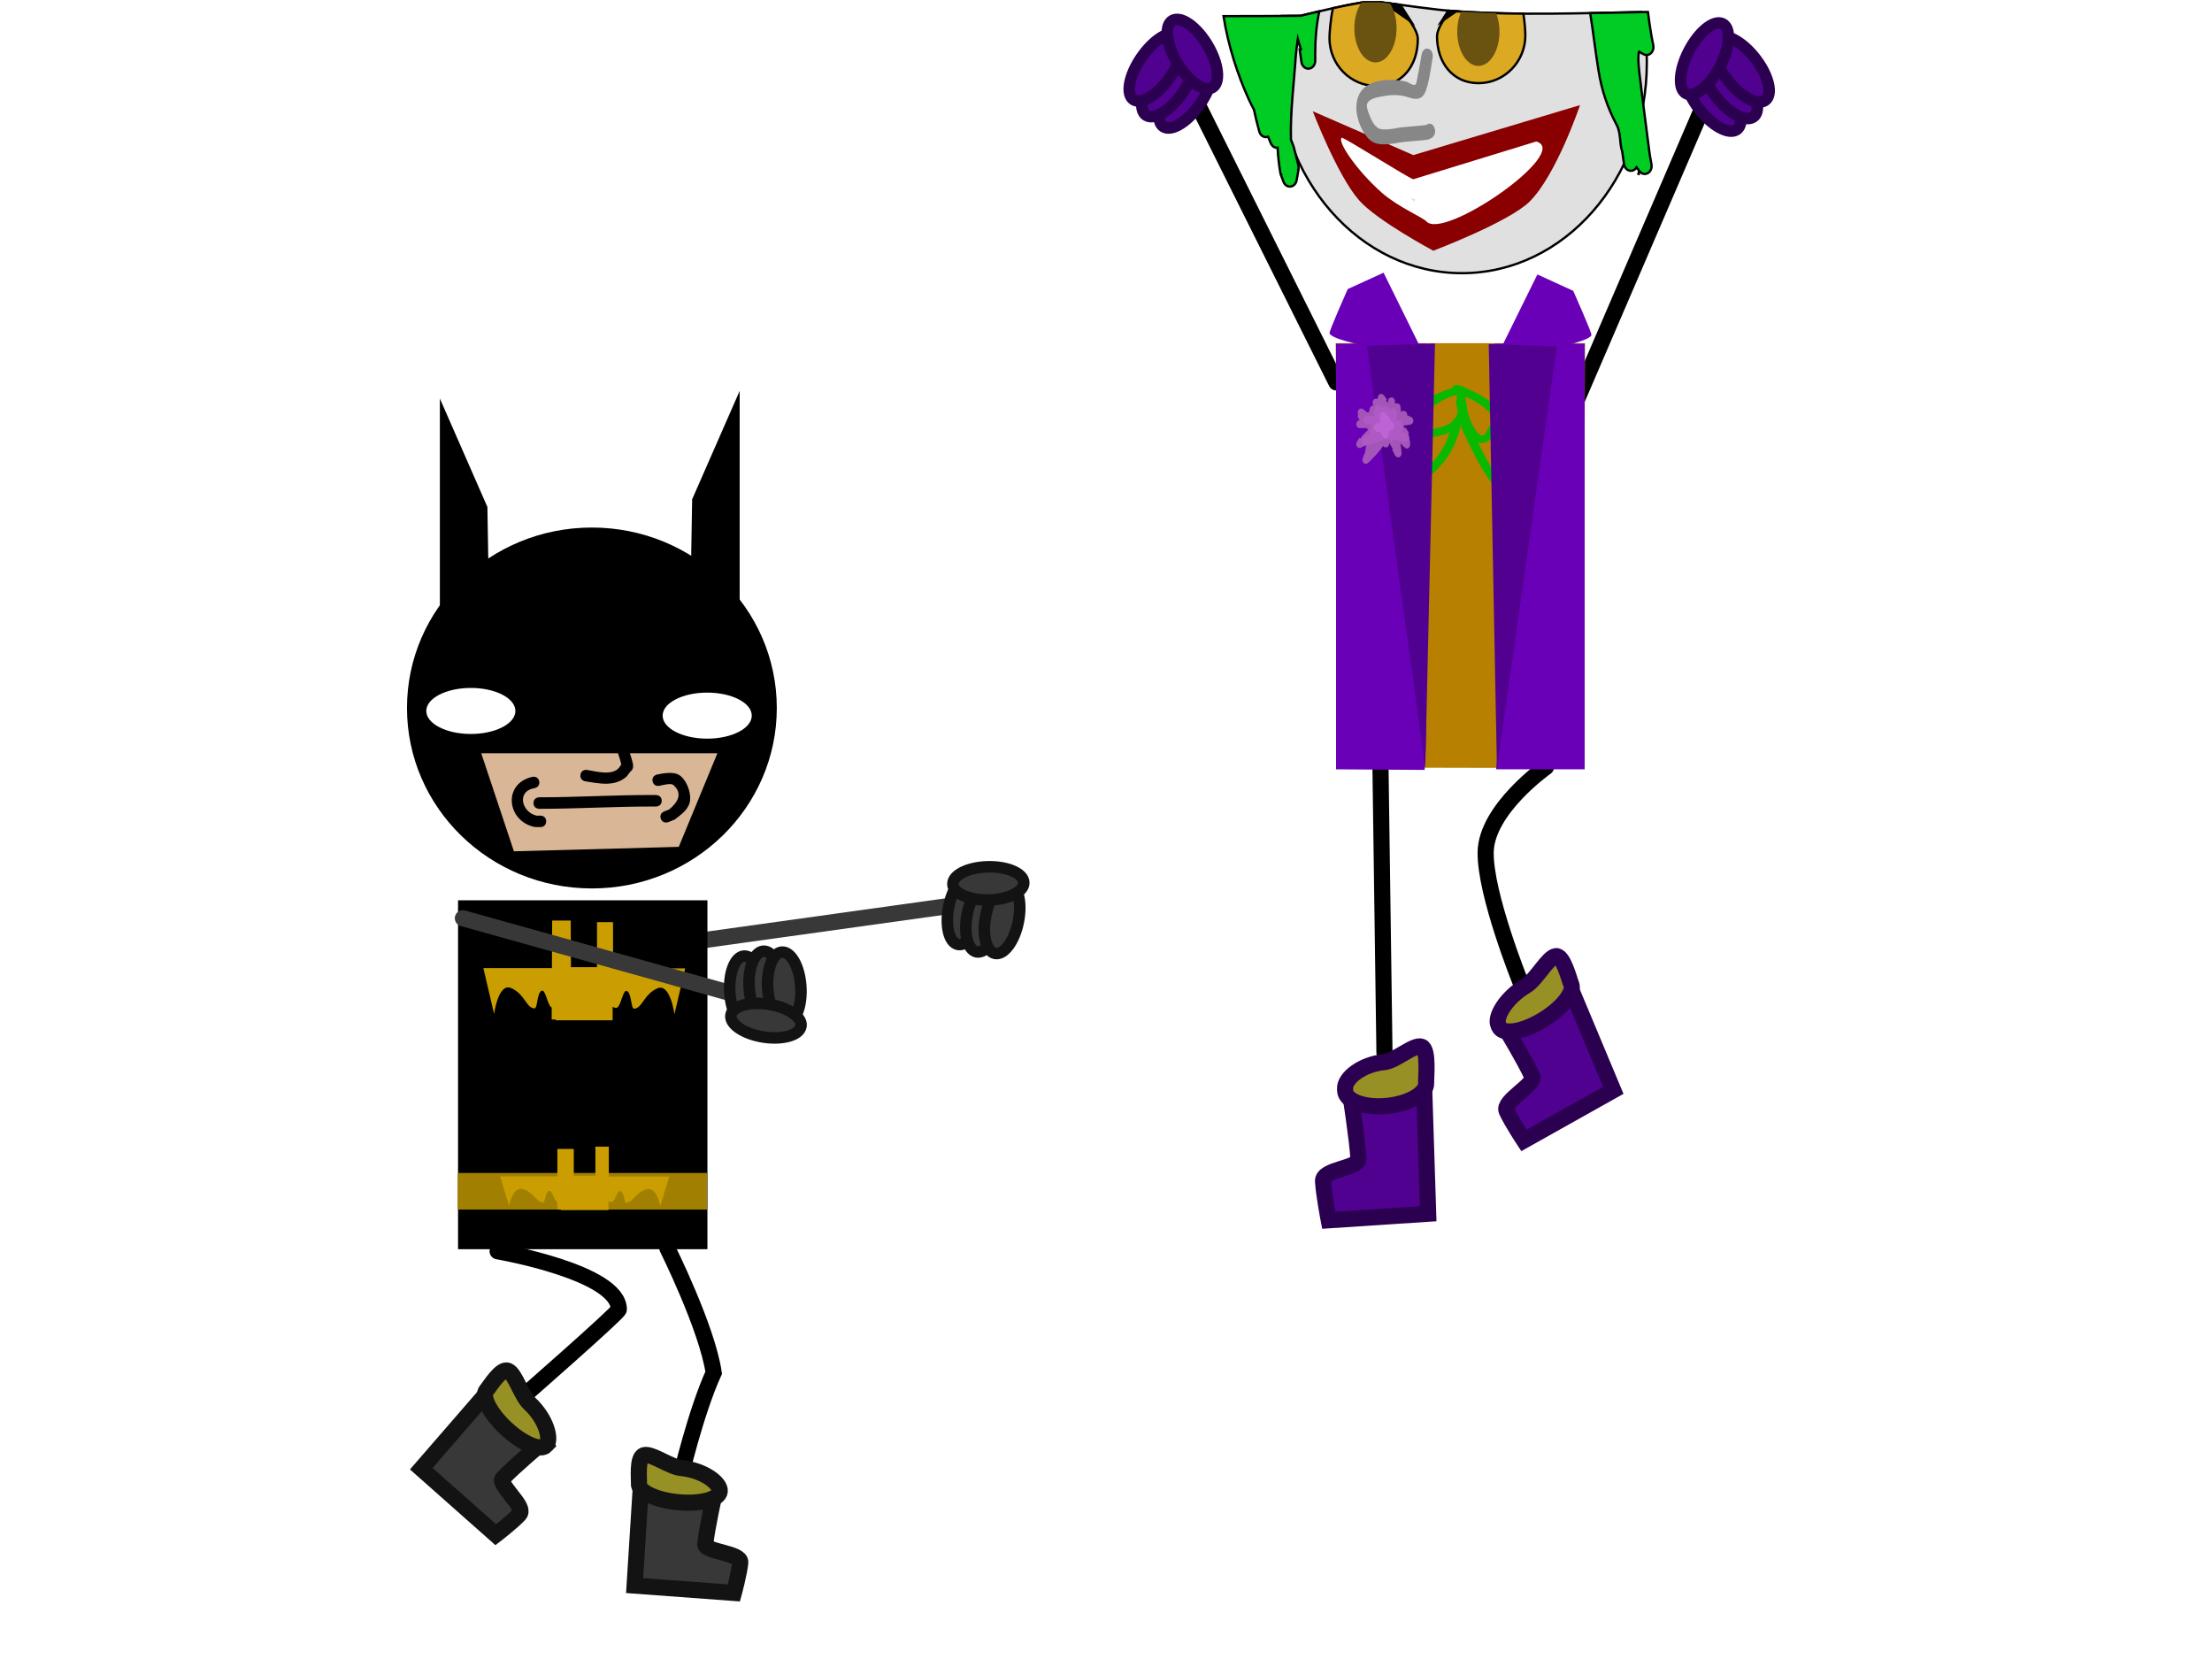 <svg version="1.1" xmlns="http://www.w3.org/2000/svg" xmlns:xlink="http://www.w3.org/1999/xlink" width="480" height="360" viewBox="0,0,480,360"><g data-paper-data="{&quot;isPaintingLayer&quot;:true}" fill-rule="nonzero" stroke-linejoin="miter" stroke-miterlimit="10" stroke-dasharray="" stroke-dashoffset="0" style="mix-blend-mode: normal"><path d="M0,360v-360h480v360z" fill="#ffffff" stroke="none" stroke-width="0" stroke-linecap="butt"/><path d="M300.426,228.449l-0.864,-62.009" data-paper-data="{&quot;index&quot;:null}" fill="none" stroke="#000000" stroke-width="3.5" stroke-linecap="round"/><g data-paper-data="{&quot;index&quot;:null}" stroke="#2c0050" stroke-width="3.5" stroke-linecap="butt"><path d="M288.337,264.796c0,0 -1.069,-5.524 -1.241,-8.476c-0.157,-2.685 7.805,-2.759 7.682,-4.87c-0.258,-4.431 -1.839,-14.466 -1.839,-14.466l16.072,-1.851l0.9,28.242z" fill="#500190"/><path d="M291.878,236.242c-0.133,-2.273 3.633,-5.3 8.487,-5.762c2.462,-0.235 6.474,-3.96 8.114,-3.348c1.593,0.594 0.922,6.772 0.988,7.892c0.133,2.273 -3.695,4.49 -8.548,4.953c-4.853,0.463 -8.895,-1.005 -9.028,-3.277z" fill="#979025"/></g><path d="M329.923,213.07c0,0 -7.675,-19.025 -7.538,-28.139c0.14,-9.345 13.086,-18.466 13.086,-18.466" data-paper-data="{&quot;index&quot;:null}" fill="none" stroke="#000000" stroke-width="3.5" stroke-linecap="round"/><g data-paper-data="{&quot;index&quot;:null}" stroke="#2c0050" stroke-width="3.5" stroke-linecap="butt"><path d="M330.69,247.473c0,0 -2.685,-4.055 -3.752,-6.4c-0.971,-2.134 6.323,-5.778 5.559,-7.456c-1.603,-3.522 -6.148,-11.05 -6.148,-11.05l14.202,-8.753l9.53,22.784z" fill="#500190"/><path d="M325.146,222.435c-0.822,-1.806 1.706,-5.987 6.024,-8.551c2.191,-1.301 4.73,-6.165 6.426,-6.401c1.647,-0.229 2.934,5.145 3.34,6.035c0.822,1.806 -2.012,5.349 -6.33,7.914c-4.318,2.564 -8.485,3.179 -9.307,1.373z" fill="#979025"/></g><g data-paper-data="{&quot;index&quot;:null}"><path d="M289.991,82.992l-30.119,-60.364" data-paper-data="{&quot;index&quot;:null}" fill="none" stroke="#000000" stroke-width="3.5" stroke-linecap="round"/><g data-paper-data="{&quot;index&quot;:null}" fill="#500190" stroke="#2c0050" stroke-width="2.5" stroke-linecap="butt"><path d="M252.207,27.28c-1.509,-1.479 -0.456,-5.74 2.353,-9.518c2.809,-3.777 6.309,-5.641 7.818,-4.161c1.509,1.479 0.456,5.74 -2.353,9.518c-2.809,3.777 -6.309,5.641 -7.818,4.161z"/><path d="M256.279,20.646c-2.809,3.777 -6.309,5.641 -7.818,4.161c-1.509,-1.479 -0.456,-5.74 2.353,-9.518c2.809,-3.777 6.309,-5.641 7.818,-4.161c1.509,1.479 0.456,5.74 -2.353,9.518z"/><path d="M245.724,21.416c-1.509,-1.479 -0.456,-5.74 2.353,-9.518c2.809,-3.777 6.309,-5.641 7.818,-4.161c1.509,1.479 0.456,5.74 -2.353,9.518c-2.809,3.777 -6.309,5.641 -7.818,4.161z"/><path d="M263.337,18.807c-1.611,1.402 -4.973,-0.631 -7.51,-4.541c-2.537,-3.91 -3.287,-8.216 -1.676,-9.618c1.611,-1.402 4.973,0.631 7.51,4.541c2.537,3.91 3.287,8.216 1.676,9.618z" data-paper-data="{&quot;index&quot;:null}"/></g></g><g data-paper-data="{&quot;index&quot;:null}"><path d="M342.385,86.261l26.917,-62.529" fill="none" stroke="#000000" stroke-width="3.5" stroke-linecap="round"/><g fill="#500190" stroke="#2c0050" stroke-width="2.5" stroke-linecap="butt"><path d="M369.175,24.234c-2.987,-3.586 -4.252,-7.778 -2.825,-9.364c1.427,-1.586 5.006,0.035 7.993,3.621c2.987,3.586 4.252,7.778 2.825,9.364c-1.427,1.586 -5.006,-0.035 -7.993,-3.621z"/><path d="M380.771,25.118c-1.427,1.586 -5.006,-0.035 -7.993,-3.621c-2.987,-3.586 -4.252,-7.778 -2.825,-9.364c1.427,-1.586 5.006,0.035 7.993,3.621c2.987,3.586 4.252,7.778 2.825,9.364z"/><path d="M375.33,17.911c-2.987,-3.586 -4.252,-7.778 -2.825,-9.364c1.427,-1.586 5.006,0.035 7.993,3.621c2.987,3.586 4.252,7.778 2.825,9.364c-1.427,1.586 -5.006,-0.035 -7.993,-3.621z"/><path d="M372.904,15.079c-2.326,4.091 -5.57,6.36 -7.245,5.069c-1.675,-1.291 -1.147,-5.654 1.18,-9.745c2.326,-4.091 5.57,-6.36 7.245,-5.069c1.675,1.291 1.147,5.654 -1.18,9.745z" data-paper-data="{&quot;index&quot;:null}"/></g></g><g stroke="none" stroke-linecap="butt"><path d="M290.932,166.55l-1.1,-92.085h54.116l-0.4,92.199z" fill="#b78000" stroke-width="0"/><path d="M306.731,104.961c-0.564,-0.693 0.212,-1.197 0.212,-1.197l0.105,-0.065c3.83,-2.906 6.293,-5.865 7.542,-9.849c-0.812,0.357 -1.749,0.634 -2.802,0.828c-2.399,0.639 -8.301,0.177 -6.794,-3.256c1.462,-3.331 6.181,-6.07 10.164,-7.239c0.02,-0.074 0.053,-0.152 0.101,-0.235c0.442,-0.76 1.293,-0.366 1.293,-0.366l0.332,0.157c0.018,0.007 0.036,0.014 0.054,0.021c0.175,-0.017 0.684,-0.03 0.946,0.371c1.764,0.714 3.333,1.49 4.925,2.604c1.284,1.057 2.979,2.061 3.21,3.783c0.294,2.191 -2.542,6.293 -5.3,5.5c1.516,3.125 3.147,6.157 5.433,8.993l0.687,0.56c0,0 0.705,0.581 0.055,1.211c-0.65,0.63 -1.355,0.049 -1.355,0.049l-0.819,-0.681c-3.388,-4.134 -5.4,-8.701 -7.62,-13.368c0,0 -0.166,-0.349 -0.017,-0.681c-0.036,0.041 -0.073,0.082 -0.11,0.123c-1.092,5.386 -3.937,9.17 -8.68,12.781l-0.22,0.146c0,0 -0.776,0.504 -1.34,-0.19zM315.181,91.408c0,0 0.097,-0.547 0.627,-0.692c0.299,-0.463 0.476,-0.989 0.539,-1.58c-0.199,-0.862 -0.658,-1.877 -0.232,-2.359c-0.018,-0.07 -0.036,-0.14 -0.056,-0.211l0.114,-0.158l-0.103,-0.015l0.128,-0.72c-2.927,0.723 -4.685,2.062 -7.035,4.008c-0.671,0.556 -2.658,1.818 -2.639,2.798c0.019,0.946 4.226,0.71 4.781,0.541c1.776,-0.322 3.044,-0.841 3.868,-1.571c0.002,-0.014 0.005,-0.027 0.007,-0.041zM318.323,88.62c0.264,1.155 0.568,2.305 1.119,3.433c0.265,0.543 1.327,2.391 2.137,2.479c0.759,0.082 1.033,-1.042 1.27,-1.43c1.581,-2.587 1.109,-3.09 -1.282,-5.061c-1.151,-0.805 -2.283,-1.405 -3.502,-1.941l-0.077,0.432c0.217,0.739 0.327,1.436 0.334,2.09z" fill="#09b800" stroke-width="0.5"/><path d="M289.921,166.943v-92.376h19.658c-0.33,8.223 0.025,16.443 -0.461,24.796c-1.279,21.975 1.311,45.142 0.032,67.708z" fill="#6900b8" stroke-width="0"/><path d="M324.645,166.943c2.499,-22.185 2.2,-43.576 1.254,-67.454c-0.331,-8.363 -1.354,-16.699 -1.683,-24.922h19.658c0,0 0,39.744 0,56.443c0,13.324 0,35.933 0,35.933z" data-paper-data="{&quot;index&quot;:null}" fill="#6900b8" stroke-width="0"/><path d="M324.721,77.578l8.889,-18.022l7.778,3.554c0,0 4.104,9.198 3.951,9.604c-0.846,2.246 -20.618,4.865 -20.618,4.865z" fill="#6900b8" stroke-width="0"/><path d="M288.503,72.332c-0.153,-0.406 3.951,-9.604 3.951,-9.604l7.778,-3.554l8.889,18.022c0,0 -19.772,-2.618 -20.618,-4.865z" data-paper-data="{&quot;index&quot;:null}" fill="#6900b8" stroke-width="0"/><path d="M296.61,75.039l14.778,-0.508l-2.111,92.016z" fill="#510191" stroke-width="0"/><path d="M324.832,166.675l-1.778,-92.016l14.778,0.508z" data-paper-data="{&quot;index&quot;:null}" fill="#510090" stroke-width="0"/><path d="M297.212,88.683c0.076,-0.382 0.374,-0.666 0.731,-0.666c0.003,0 0.007,0 0.01,0l-0.079,-0.497c-0.01,-0.055 -0.015,-0.112 -0.015,-0.17c0,-0.473 0.336,-0.857 0.75,-0.857c0.118,0 0.229,0.031 0.328,0.086l0.037,-0.34c0.041,-0.428 0.359,-0.762 0.745,-0.762c0.23,0 0.435,0.118 0.573,0.303l0.663,0.884l-0.189,0.185c0.143,0.199 0.272,0.402 0.39,0.61l0.039,-0.44c0.034,-0.438 0.355,-0.781 0.747,-0.781c0.414,0 0.75,0.384 0.75,0.857v0.407c0.034,0.038 0.064,0.08 0.091,0.125c0.112,-0.075 0.242,-0.119 0.381,-0.119c0.386,0 0.704,0.333 0.745,0.762l0.11,1.004l-0.281,0.04c0.001,0.015 0.001,0.029 0.002,0.044l0.69,-0.175c0.057,-0.016 0.117,-0.024 0.178,-0.024c0.414,0 0.75,0.384 0.75,0.857c0,0.026 -0.001,0.053 -0.003,0.079l0.849,0.388c0.285,0.121 0.488,0.435 0.488,0.803c0,0.436 -0.286,0.796 -0.655,0.85l-0.767,0.125c-0.272,0.044 -0.529,0.084 -0.777,0.119c0.127,0.166 0.237,0.33 0.34,0.511l0.129,-0.123l0.552,0.757c0.11,0.149 0.177,0.342 0.177,0.553c0,0.171 -0.044,0.331 -0.12,0.465c0.519,1.178 0.669,2.396 -0.028,2.746c-0.433,0.218 -1.061,-0.352 -1.66,-1.146c0.045,0.287 0.088,0.574 0.134,0.86l-0.006,0.036l0.01,-0.001l0.11,1.258c0.003,0.032 0.005,0.064 0.005,0.097c0,0.473 -0.336,0.857 -0.75,0.857c-0.278,0 -0.521,-0.173 -0.65,-0.429l-0.66,-1.256l0.172,-0.118c-0.271,-0.422 -0.509,-0.852 -0.726,-1.301l-0.077,0.306c-0.084,0.368 -0.377,0.64 -0.726,0.64c-0.23,0 -0.436,-0.119 -0.574,-0.305c-0.914,1.294 -2.132,2.539 -2.601,3.027l-0.019,0.008l0.005,0.006l-0.664,0.62c-0.13,0.123 -0.297,0.198 -0.479,0.198c-0.414,0 -0.75,-0.384 -0.75,-0.857c0,-0.131 0.026,-0.254 0.071,-0.365l0.438,-1.125l0.041,0.021c0.087,-0.613 0.188,-1.219 0.304,-1.821l-1.089,0.622c-0.104,0.063 -0.223,0.098 -0.349,0.098c-0.414,0 -0.75,-0.384 -0.75,-0.857c0,-0.189 0.054,-0.364 0.145,-0.506l0.55,-0.88l0.219,0.179c0.455,-0.761 1.009,-1.284 1.657,-1.844c-0.123,-0.145 -0.244,-0.296 -0.361,-0.451c-0.175,0.003 -0.349,0.015 -0.518,0.042l-0.053,-0.025v0.028h-0.889c-0.414,0 -0.75,-0.384 -0.75,-0.857c0,-0.445 0.297,-0.81 0.676,-0.853l0.096,-0.012l-0.262,-0.359c-0.11,-0.149 -0.177,-0.342 -0.177,-0.553c0,-0.137 0.028,-0.266 0.078,-0.381c-0.05,-0.115 -0.078,-0.244 -0.078,-0.381c0,-0.473 0.336,-0.857 0.75,-0.857c0.166,0 0.319,0.061 0.443,0.165l0.721,0.588c0.084,0.04 0.19,0.09 0.313,0.148c0.055,-0.041 0.114,-0.074 0.178,-0.098zM296.498,96.467l-0.008,0.002l0.006,0.013c0.001,-0.005 0.002,-0.01 0.003,-0.015zM298.283,96.274c0.048,-0.075 0.096,-0.149 0.143,-0.224c-0.029,-0.008 -0.057,-0.018 -0.084,-0.03c-0.019,0.085 -0.039,0.17 -0.059,0.255z" fill="#a455b8" stroke-width="0.5"/><path d="M295.86,91.158c0,-0.857 0.75,-0.857 0.75,-0.857h0.222c0.272,0 0.802,-0.037 1.355,-0.038c0.004,-0.216 0.007,-0.445 0.008,-0.689l0.026,-0.057l-0.021,-0.003l0.11,-0.876c0.047,-0.422 0.362,-0.748 0.744,-0.748c0.328,0 0.606,0.24 0.708,0.575l0.009,0.029c0.133,-0.138 0.31,-0.223 0.504,-0.223c0.003,0 0.007,0 0.01,0c0.325,-0.143 0.718,-0.051 1.195,0.406c0.114,0.109 0.213,0.22 0.297,0.331c0.136,-0.216 0.358,-0.356 0.609,-0.356c0.414,0 0.75,0.384 0.75,0.857c0,0.036 -0.002,0.072 -0.006,0.107l-0.11,1.13l-0.062,-0.008c-0.004,0.118 -0.017,0.235 -0.041,0.352c0.687,0.096 1.29,0.402 1.395,0.916c0.238,1.161 -0.013,1.666 -0.402,1.807c0.149,0.06 0.297,0.129 0.445,0.209l0.144,-0.33l0.874,0.499c0.254,0.137 0.429,0.433 0.429,0.775c0,0.473 -0.336,0.857 -0.75,0.857h-0.778v-0.044l-0.092,0.037c-0.438,-0.128 -1.014,-0.245 -1.511,-0.495c-0.135,0.226 -0.362,0.375 -0.62,0.375c-0.288,0 -0.537,-0.185 -0.663,-0.456c-1.432,0.238 -2.75,0.869 -4.168,1.196l-0.86,0.246c-0.063,0.02 -0.13,0.03 -0.198,0.03c-0.414,0 -0.75,-0.384 -0.75,-0.857c0,-0.284 0.121,-0.535 0.307,-0.691l0.882,-0.756l0.142,0.216c0.234,-0.235 0.472,-0.447 0.719,-0.65c-0.101,-0.146 -0.161,-0.33 -0.161,-0.53c0,-0.18 0.049,-0.347 0.132,-0.485l0.285,-0.488l-0.275,-0.196c-0.084,-0.058 -0.157,-0.133 -0.215,-0.223c-0.175,-0.018 -0.319,-0.036 -0.398,-0.036h-0.222c0,0 -0.75,0 -0.75,-0.857z" fill="#af5ac4" stroke-width="0.5"/><path d="M302.521,92.764c-0.152,0.406 -0.409,0.513 -0.622,0.521c-0.11,0.187 -0.283,0.321 -0.483,0.364c-0.017,0.221 -0.038,0.441 -0.061,0.66c0,0 -0.093,0.85 -0.837,0.744c-0.563,-0.08 -0.647,-0.586 -0.654,-0.828c-0.206,-0.104 -0.363,-0.31 -0.422,-0.562h-0.609c-0.414,0 -0.75,-0.384 -0.75,-0.857c0,-0.324 0.158,-0.607 0.391,-0.752l0.765,-0.499l0.189,0.378c0.013,-0.007 0.026,-0.015 0.039,-0.022l0.065,-0.596c0.007,-0.073 0.022,-0.144 0.044,-0.21l-0.134,-0.611c-0.017,-0.072 -0.026,-0.148 -0.026,-0.226c0,-0.473 0.336,-0.857 0.75,-0.857c0.207,0 0.395,0.096 0.53,0.251l0.667,0.762l-0.019,0.022l0.069,0.041c0.117,0.353 0.382,0.704 0.511,1.057l0.205,0.095c0,0 0.689,0.337 0.394,1.125z" fill="#be62d5" stroke-width="0.5"/></g><g stroke="#000000" stroke-width="0.5" stroke-linecap="butt"><path d="M357.361,13.603c0,25.226 -17.964,45.676 -40.125,45.676c-22.16,0 -40.125,-20.45 -40.125,-45.676c0,-3.484 0.343,-6.877 0.992,-10.138c1.373,-0.01 2.746,-0.024 4.119,-0.04c4.71,-1.119 8.885,-2.159 13.576,-2.931c0.131,0.006 0.202,0.006 0.202,0.006l3.447,-0.015c5.647,0.638 11.261,1.621 16.932,1.996c13.126,0.868 26.539,0.383 39.814,0.136c0.763,3.519 1.168,7.199 1.168,10.986z" fill="#e0e0e0"/><path d="M280.131,30.284c0.2,0.481 0.388,0.969 0.562,1.465c0.063,0.18 1.183,4.323 1.105,4.703c-0.025,0.123 -0.055,0.244 -0.087,0.363l0.059,0.013l-0.395,2.253c-0.126,0.801 -0.739,1.409 -1.476,1.409c-0.631,0 -1.171,-0.445 -1.392,-1.075l-0.586,-1.563l0.055,-0.027l-0.109,-0.14c-0.335,-1.879 -0.535,-3.757 -0.637,-5.635c-1.051,0.17 -1.509,-1.052 -1.509,-1.052c-0.168,-0.452 -0.351,-0.897 -0.544,-1.335c-0.15,0.057 -0.31,0.088 -0.477,0.088c-0.69,0 -1.272,-0.533 -1.446,-1.258l-0.59,-2.248l0.011,-0.004l-0.021,-0.035c-0.199,-0.91 -0.387,-1.702 -0.556,-2.433c-0.392,-0.733 -0.77,-1.474 -1.117,-2.233c-2.417,-5.276 -4.462,-11.64 -5.487,-18.044h2.508c4.742,0 9.48,-0.018 14.222,-0.075c1.389,-0.33 2.732,-0.653 4.055,-0.965c-0.61,2.922 -0.884,5.942 -0.879,8.902v1.828c0,0.946 -0.672,1.713 -1.5,1.713c-0.753,0 -1.376,-0.634 -1.484,-1.46l-0.396,-2.714l0.269,-0.051c-0.246,-0.731 -0.464,-1.458 -0.663,-2.19c-0.18,1.348 -0.374,2.583 -0.431,3.457c-0.392,6.104 -1.227,12.24 -1.064,18.337z" fill="#00cc24"/><path d="M358.365,7.806l0.39,2.007c0.028,0.131 0.043,0.267 0.043,0.408c0,0.946 -0.672,1.713 -1.5,1.713c-0.252,0 -0.489,-0.071 -0.698,-0.196l-0.906,-0.517c-0.416,0.953 0.058,4.657 0.092,4.95c0.67,5.765 1.469,11.52 2.189,17.28l0.388,2.215c0.023,0.119 0.035,0.243 0.035,0.371c0,0.946 -0.672,1.713 -1.5,1.713c-0.459,0 -0.87,-0.236 -1.145,-0.607l-0.618,-0.823c-0.27,0.45 -0.724,0.744 -1.237,0.744c-0.753,0 -1.376,-0.634 -1.484,-1.46l-0.396,-2.714l0.007,-0.001c-0.004,-0.011 -0.008,-0.022 -0.011,-0.033c-0.628,-1.867 -0.226,-3.919 -1.199,-5.756c-1.955,-3.692 -3.231,-7.404 -3.939,-11.774c-0.656,-4.047 -1.131,-8.287 -1.807,-12.481c4.181,-0.08 8.36,-0.181 12.524,-0.253c0.239,1.815 0.484,3.57 0.772,5.214z" fill="#00cc24"/><path d="M355.524,37.729c0.012,-0.038 0.024,-0.076 0.036,-0.113c0.006,0.042 0.012,0.085 0.018,0.127c-0.018,-0.004 -0.036,-0.009 -0.054,-0.013z" fill="#00cc24"/><path d="M355.524,37.729v0v0z" fill="#00cc24"/><path d="M307.665,8.469c0,5.73 -3.385,10.185 -9,10.185c-5.615,0 -10.167,-4.645 -10.167,-10.376c0,-0.951 0.181,-3.808 0.738,-6.498c2.145,-0.477 4.293,-0.913 6.561,-1.287c0.131,0.006 0.202,0.006 0.202,0.006l3.447,-0.015c1.073,0.121 2.145,0.255 3.216,0.394c2.877,2.645 5.002,5.77 5.002,7.59z" fill="#dca922"/><path d="M330.999,7.669c0,5.73 -4.552,10.376 -10.167,10.376c-5.615,0 -9,-4.455 -9,-10.185c0,-1.355 1.178,-3.433 2.967,-5.499c0.526,0.045 1.052,0.085 1.579,0.119c4.703,0.311 9.442,0.448 14.199,0.485c0.311,2.071 0.421,3.964 0.421,4.704z" data-paper-data="{&quot;index&quot;:null}" fill="#dca922"/><path d="M306.219,4.705l-6.015,-4.133c1.225,0.145 2.449,0.304 3.672,0.467z" fill="#000000"/><path d="M312.778,4.667l1.503,-2.351c0.572,0.052 1.144,0.098 1.717,0.139z" data-paper-data="{&quot;index&quot;:null}" fill="#000000"/></g><g fill="#6a5210" stroke="none" stroke-width="0" stroke-linecap="butt"><path d="M303.054,6.119c0,4.101 -2.052,7.425 -4.583,7.425c-2.531,0 -4.583,-3.324 -4.583,-7.425c0,-2.215 0.599,-4.204 1.549,-5.564c0.12,-0.02 0.241,-0.04 0.362,-0.06c0.131,0.006 0.202,0.006 0.202,0.006l3.447,-0.015c0.73,0.082 1.459,0.171 2.188,0.262c0.874,1.352 1.419,3.259 1.419,5.371z"/><path d="M325.387,6.88c0,4.101 -2.052,7.425 -4.583,7.425c-2.531,0 -4.583,-3.324 -4.583,-7.425c0,-1.626 0.323,-3.131 0.87,-4.354c2.513,0.157 5.037,0.265 7.568,0.336c0.461,1.158 0.728,2.537 0.728,4.018z"/></g><path d="M290.889,33.667c0,0 -2.043,-1.077 -1.1,-3.411c0.943,-2.334 2.986,-1.257 2.986,-1.257c3.58,1.89 7.041,3.868 10.638,5.697c1.23,0.625 2.873,1.57 4.416,1.934c1.151,-0.293 2.48,-0.361 3.787,-0.353c3.079,-0.989 6.03,-3.081 9.188,-3.673c3.813,-0.715 7.868,-0.236 10.911,-3.191l0.18,-0.049l-0.031,-0.06l1.967,-1.31c0.34,-0.236 0.74,-0.372 1.167,-0.372c1.243,0 2.25,1.151 2.25,2.57c0,0.25 -0.031,0.491 -0.089,0.719l-0.653,2.799l-0.074,-0.023c-0.026,0.178 -0.058,0.355 -0.097,0.532c-0.607,2.755 -4.265,4.806 -6.145,6.149c-0.37,0.265 -0.744,0.522 -1.122,0.774c0.009,0.093 0.013,0.187 0.013,0.283c0,1.317 -0.867,2.402 -1.984,2.552l-2.469,0.376l-0.009,-0.078l-0.139,0.094c-0.142,0 -0.284,0 -0.427,0.001c-0.533,0.329 -1.206,0.418 -1.836,0.557c-2.584,1.193 -5.238,2.21 -7.891,3.142c-1.629,0.572 -3.154,1.793 -4.858,1.822c-2.983,0.051 -3.819,-1.096 -6.018,-2.686c-3.769,-2.725 -6.896,-5.631 -10.176,-9.065l-0.02,-0.056l-0.015,0.017l-1.667,-1.904c-0.407,-0.465 -0.659,-1.108 -0.659,-1.817c0,-0.228 0.026,-0.449 0.075,-0.659c-0.034,-0.018 -0.067,-0.036 -0.101,-0.053zM307.045,43.222c-0.323,-0.061 -0.645,-0.124 -0.967,-0.191c0.282,0.225 0.597,0.502 0.933,0.769z" fill="#ffffff" stroke="none" stroke-width="0.5" stroke-linecap="butt"/><path d="M284.865,24.137l21.833,9.519l36.167,-10.852c0,0 -5.138,15.178 -10.931,20.928c-4.476,4.444 -20.903,10.674 -20.903,10.674c0,0 -12.33,-6.566 -16.183,-11.023c-4.7,-5.437 -9.984,-19.247 -9.984,-19.247zM306.699,38.892c-0.452,0.129 -15.186,-9.212 -15.53,-8.993c-1.069,0.68 3.098,6.977 8.679,11.915c3.478,3.076 8.932,5.392 9.643,6.204c3.772,4.309 31.631,-15.098 23.875,-17.313z" fill="#8a0000" stroke="none" stroke-width="0" stroke-linecap="butt"/><path d="M311.274,27.739c0.549,1.438 -0.549,2.156 -0.549,2.156l-0.724,0.372c-2.477,0.4 -4.887,0.318 -7.368,0.858c-1.947,0.192 -4.228,0.683 -5.859,-1.236c-2.688,-3.162 -3.849,-9.243 0.15,-11.479c2.327,-1.301 5.578,-1.235 8.041,-0.756c0.759,0.147 1.53,1.044 2.244,0.675c0.22,-0.114 1.132,-5.746 1.285,-6.549c0,0 0.298,-1.559 1.488,-1.17c1.191,0.39 0.893,1.949 0.893,1.949c-0.373,1.948 -0.922,7.407 -2.315,8.453c-1.286,0.966 -2.718,0.067 -3.974,-0.182c-1.844,-0.367 -3.497,-0.169 -5.331,0.21c-0.59,0.122 -2.43,0.489 -2.634,1.673c-0.141,0.817 0.662,2.548 0.863,2.993c1.279,2.835 2.5,2.471 4.852,2.227c2.475,-0.542 4.893,-0.446 7.359,-0.857l-0.069,-0.057c0,0 1.098,-0.719 1.647,0.719z" fill="#878787" stroke="none" stroke-width="0.5" stroke-linecap="butt"/><g><path d="M146.32,204.907l59.992,-8.362" data-paper-data="{&quot;index&quot;:null}" fill="none" stroke="#383838" stroke-width="3.5" stroke-linecap="round"/><g data-paper-data="{&quot;index&quot;:null}" fill="#393839" stroke="#131313" stroke-width="2.5" stroke-linecap="butt"><path d="M205.881,196.685c0.841,-4.166 3.103,-7.224 5.052,-6.83c1.949,0.394 2.846,4.09 2.005,8.256c-0.841,4.166 -3.103,7.224 -5.052,6.83c-1.949,-0.394 -2.846,-4.09 -2.005,-8.256z"/><path d="M209.898,198.292c0.841,-4.166 3.103,-7.224 5.052,-6.83c1.949,0.394 2.846,4.09 2.005,8.256c-0.841,4.166 -3.103,7.224 -5.052,6.83c-1.949,-0.394 -2.846,-4.09 -2.005,-8.256z"/><path d="M213.917,198.633c0.841,-4.166 3.103,-7.224 5.052,-6.83c1.949,0.394 2.846,4.09 2.005,8.256c-0.841,4.166 -3.103,7.224 -5.052,6.83c-1.949,-0.394 -2.846,-4.09 -2.005,-8.256z"/><path d="M206.775,191.847c-0.041,-1.988 3.371,-3.669 7.62,-3.756c4.249,-0.087 7.727,1.454 7.767,3.441c0.041,1.988 -3.371,3.669 -7.62,3.756c-4.249,0.087 -7.727,-1.454 -7.767,-3.441z" data-paper-data="{&quot;index&quot;:null}"/></g></g><path d="M144.813,270.856c0,0 8.618,17.277 10.056,27.015c-3.923,8.62 -7.289,23.057 -7.289,23.057" fill="none" stroke="#000000" stroke-width="3.5" stroke-linecap="round"/><path d="M107.982,271.522c0,0 26.345,4.542 26.304,12.619c-0.004,0.728 -21.599,19.607 -21.599,19.607" fill="none" stroke="#000000" stroke-width="3.5" stroke-linecap="round"/><g data-paper-data="{&quot;index&quot;:null}" stroke="#121312" stroke-width="3.5" stroke-linecap="butt"><path d="M91.417,318.704l14.482,-16.701l11.659,11.157c0,0 -6.131,5.147 -8.495,7.695c-0.661,0.712 1.442,2.95 2.8,4.809c0.957,1.31 1.42,2.321 0.828,2.959c-1.574,1.697 -5.105,4.406 -5.105,4.406z" fill="#383838"/><path d="M118.516,313.639c-1.212,1.306 -5.087,-0.318 -8.655,-3.629c-3.568,-3.311 -5.477,-7.053 -4.265,-8.36c0.597,-0.644 3.087,-4.838 4.622,-4.208c1.58,0.649 2.898,5.429 4.708,7.108c3.568,3.311 4.802,7.781 3.589,9.088z" fill="#979025"/></g><g stroke="#121312" stroke-width="3.5" stroke-linecap="butt"><path d="M137.707,344.068l1.392,-22.062l16.036,1.805c0,0 -1.755,7.811 -2.091,11.27c-0.16,1.648 7.798,1.883 7.595,3.979c-0.224,2.304 -1.388,6.599 -1.388,6.599z" fill="#383838"/><path d="M156.187,323.611c-0.172,1.774 -4.239,2.831 -9.083,2.361c-4.844,-0.47 -8.632,-2.289 -8.46,-4.063c0.085,-0.874 -0.478,-5.719 1.125,-6.148c1.65,-0.442 5.596,2.56 8.054,2.799c4.844,0.47 8.536,3.277 8.364,5.051z" fill="#979025"/></g><g stroke="none" stroke-width="0" stroke-linecap="butt"><path d="M99.394,271.075v-75.712h54.116v75.712z" fill="#000000"/><path d="M99.311,262.475v-7.944h54.116v7.944z" fill="#a17f00"/><g fill="#ca9e00"><path d="M120.949,262.473v-13.157h3.56v13.157z"/><path d="M121.686,262.584v-7.447h10.356v7.447z"/><path d="M129.201,259.991v-11.171h2.913v11.171z"/><path d="M129.566,258.298v-2.991h15.667l-1.949,6.424c0,0 -0.76,-4.379 -3.071,-3.636c-2.5,0.805 -2.791,2.86 -4.293,2.86c-0.549,0 -0.412,-2.128 -1.263,-2.47c-0.801,-0.322 -1.082,2.358 -1.986,2.365c-1.294,0.01 -3.105,-2.553 -3.105,-2.553z"/><path d="M121.092,260.812c-0.903,-0.007 -1.184,-2.687 -1.986,-2.365c-0.851,0.342 -0.714,2.47 -1.263,2.47c-1.501,0 -1.793,-2.056 -4.293,-2.86c-2.311,-0.744 -3.071,3.636 -3.071,3.636l-1.949,-6.424h15.667v2.991c0,0 -1.811,2.563 -3.105,2.553z" data-paper-data="{&quot;index&quot;:null}"/></g><g fill="#ca9e00"><path d="M119.708,221.225l0.111,-21.464h4.026l0.111,21.464z"/><path d="M120.587,221.396v-11.522h12.356v11.522z"/><path d="M129.554,217.384v-17.283h3.475v17.283z"/><path d="M129.989,214.766v-4.627h18.693l-2.326,9.94c0,0 -0.907,-6.776 -3.665,-5.625c-2.983,1.245 -3.331,4.426 -5.122,4.426c-0.655,0 -0.492,-3.293 -1.507,-3.822c-0.956,-0.498 -1.291,3.649 -2.369,3.659c-1.543,0.015 -3.705,-3.95 -3.705,-3.95z"/><path d="M119.879,218.654c-1.078,-0.011 -1.413,-4.157 -2.369,-3.659c-1.015,0.529 -0.852,3.822 -1.507,3.822c-1.791,0 -2.139,-3.181 -5.122,-4.426c-2.757,-1.151 -3.665,5.625 -3.665,5.625l-2.326,-9.94h18.693v4.627c0,0 -2.161,3.965 -3.705,3.95z" data-paper-data="{&quot;index&quot;:null}"/></g></g><g stroke="none" stroke-linecap="butt"><path d="M168.564,153.632c0,21.626 -17.964,39.158 -40.125,39.158c-22.16,0 -40.125,-17.532 -40.125,-39.158c0,-21.626 17.964,-39.158 40.125,-39.158c22.16,0 40.125,17.532 40.125,39.158z" fill="#000000" stroke-width="0"/><path d="M149.549,146.38l0.645,-38.03l10.313,-23.527v61.557z" fill="#000000" stroke-width="0"/><path d="M95.45,148.037v-61.557l10.313,23.527l0.645,38.03z" data-paper-data="{&quot;index&quot;:null}" fill="#000000" stroke-width="0"/><path d="M111.519,184.732l-7.09,-21.271h51.244l-8.379,20.304z" fill="#d9b796" stroke-width="0"/><path d="M111.841,154.276c0,2.759 -4.329,4.995 -9.669,4.995c-5.34,0 -9.669,-2.237 -9.669,-4.995c0,-2.759 4.329,-4.995 9.669,-4.995c5.34,0 9.669,2.237 9.669,4.995z" fill="#ffffff" stroke-width="0"/><path d="M163.131,155.289c0,2.759 -4.329,4.995 -9.669,4.995c-5.34,0 -9.669,-2.237 -9.669,-4.995c0,-2.759 4.329,-4.995 9.669,-4.995c5.34,0 9.669,2.237 9.669,4.995z" fill="#ffffff" stroke-width="0"/><path d="M143.589,173.766c0,1.25 -1.25,1.25 -1.25,1.25h-1.241c-8.055,0 -16.041,0.496 -24.079,0.496c0,0 -1.25,0 -1.25,-1.25c0,-1.25 1.25,-1.25 1.25,-1.25c8.038,0 16.024,-0.496 24.079,-0.496h1.241c0,0 1.25,0 1.25,1.25z" fill="#000000" stroke-width="0.5"/><path d="M143.412,177.706c-0.464,-1.161 0.696,-1.625 0.696,-1.625l1.076,-0.416c1.731,-1.401 3.147,-3.422 0.902,-5.345c-0.517,-0.443 -2.432,0.086 -3.007,0.204c0,0 -1.226,0.245 -1.471,-0.981c-0.245,-1.226 0.981,-1.471 0.981,-1.471c1.415,-0.277 3.633,-0.725 4.937,0.204c1.669,1.189 2.861,4.652 1.897,6.526c-0.724,1.407 -1.81,2.093 -2.981,3.023l-1.406,0.577c0,0 -1.161,0.464 -1.625,-0.696z" fill="#000000" stroke-width="0.5"/><path d="M118.517,178.234c0,1.25 -1.25,1.25 -1.25,1.25l-1.238,-0.024c-6.017,-1.227 -7.039,-9.428 -0.496,-10.892c0,0 1.226,-0.245 1.471,0.981c0.245,1.226 -0.981,1.471 -0.981,1.471c-4.067,0.66 -2.778,5.349 0.496,5.989l0.748,-0.024c0,0 1.25,0 1.25,1.25z" fill="#000000" stroke-width="0.5"/><path d="M136.024,168.444c-2.483,2.336 -5.883,1.61 -9.033,1.094c0,0 -1.233,-0.205 -1.027,-1.438c0.205,-1.233 1.438,-1.027 1.438,-1.027c2.02,0.343 5.356,1.266 6.854,-0.396l0.566,-0.773c-0.495,-2.217 -1.521,-4.258 -1.908,-6.577c0,0 -0.205,-1.233 1.028,-1.438c1.233,-0.205 1.438,1.027 1.438,1.027c0.408,2.452 1.483,4.529 1.979,6.911l0.024,0.493c0,0 0,0.727 -0.555,1.072z" fill="#000000" stroke-width="0.5"/></g><g><path d="M100.446,199.259l58.334,16.314" fill="none" stroke="#383838" stroke-width="3.5" stroke-linecap="round"/><g fill="#393839" stroke="#131313" stroke-width="2.5" stroke-linecap="butt"><path d="M161.462,207.464c1.984,-0.129 3.816,3.204 4.092,7.445c0.276,4.241 -1.107,7.784 -3.091,7.913c-1.984,0.129 -3.816,-3.204 -4.092,-7.445c-0.276,-4.241 1.107,-7.784 3.091,-7.913z"/><path d="M165.658,206.409c1.984,-0.129 3.816,3.204 4.092,7.445c0.276,4.241 -1.107,7.784 -3.091,7.913c-1.984,0.129 -3.816,-3.204 -4.092,-7.445c-0.276,-4.241 1.107,-7.784 3.091,-7.913z"/><path d="M169.686,206.608c1.984,-0.129 3.816,3.204 4.092,7.445c0.276,4.241 -1.107,7.784 -3.091,7.913c-1.984,0.129 -3.816,-3.204 -4.092,-7.445c-0.276,-4.241 1.107,-7.784 3.091,-7.913z"/><path d="M166.768,217.92c4.199,0.655 7.355,2.778 7.049,4.742c-0.306,1.964 -3.959,3.026 -8.158,2.371c-4.199,-0.655 -7.355,-2.778 -7.049,-4.742c0.306,-1.964 3.959,-3.026 8.158,-2.371z" data-paper-data="{&quot;index&quot;:null}"/></g></g></g></svg>